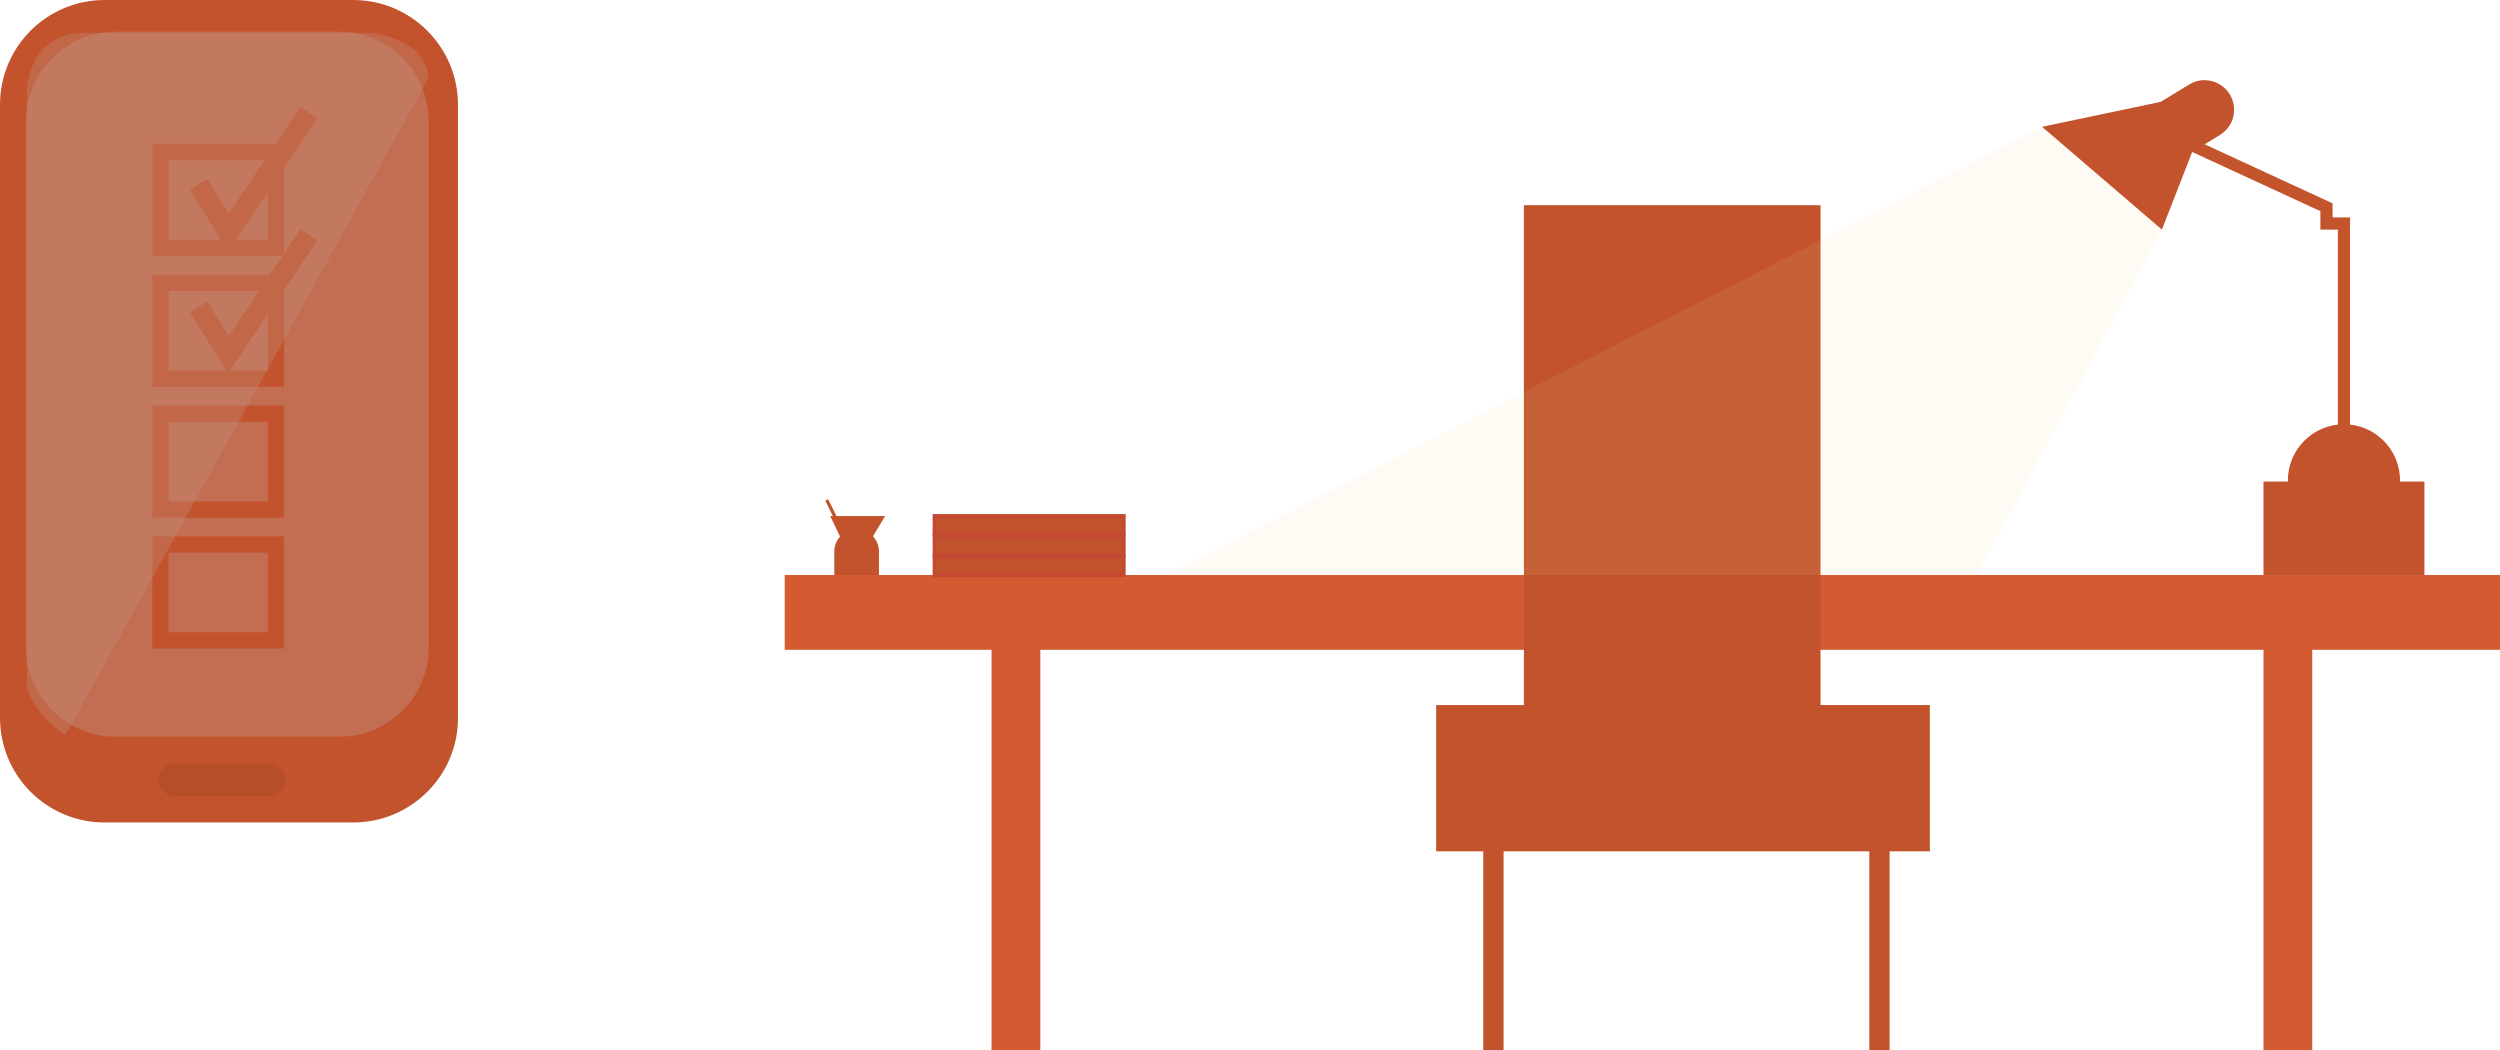 <!-- Generator: Adobe Illustrator 19.1.0, SVG Export Plug-In  -->
<svg version="1.1"
	 xmlns="http://www.w3.org/2000/svg" xmlns:xlink="http://www.w3.org/1999/xlink" xmlns:a="http://ns.adobe.com/AdobeSVGViewerExtensions/3.0/"
	 x="0px" y="0px" width="615.2px" height="258.4px" viewBox="0 0 615.2 258.4"
	 style="overflow:scroll;enable-background:new 0 0 615.2 258.4;" xml:space="preserve">
<style type="text/css">
	.st0{fill:#C2532D;}
	.st1{fill:#D45A32;}
	.st2{fill:none;stroke:#C3542C;stroke-width:3;stroke-miterlimit:10;}
	.st3{opacity:0.1;fill:#E9D494;}
	.st4{fill:#C2532D;stroke:#C34932;stroke-miterlimit:10;}
	.st5{fill:#C36E52;}
	.st6{fill:#B64E29;}
	.st7{fill:none;stroke:#C2532D;stroke-width:4;stroke-miterlimit:10;}
	.st8{fill:none;stroke:#C2532D;stroke-width:5;stroke-miterlimit:10;}
	.st9{opacity:0.35;fill:#C28E7C;}
</style>
<defs>
</defs>
<g>
	<g>
		<path class="st0" d="M210.8,146.5L210.8,146.5c-3,0-5.5-2.5-5.5-5.5v-5.3c0-3,2.5-5.5,5.5-5.5l0,0c3,0,5.5,2.5,5.5,5.5v5.3
			C216.3,144,213.8,146.5,210.8,146.5z"/>
		<polygon class="st0" points="214.8,132 217.8,127 204.3,127 206.7,132 		"/>
		
			<rect x="206.7" y="122.2" transform="matrix(0.897 -0.441 0.441 0.897 -36.209 104.76)" class="st0" width="0.8" height="16"/>
	</g>
	<g>
		<rect x="193.1" y="141.5" class="st1" width="422.1" height="18.4"/>
		<rect x="557" y="149.9" class="st1" width="12" height="108.5"/>
		<rect x="244" y="149.9" class="st1" width="12" height="108.5"/>
	</g>
	<g>
		<rect x="375" y="50.5" class="st0" width="73" height="149"/>
		<rect x="353.4" y="173.5" class="st0" width="121.5" height="36"/>
		<rect x="460" y="204.5" class="st0" width="5" height="53.9"/>
		<rect x="365" y="204.5" class="st0" width="5" height="53.9"/>
	</g>
	<g>
		<rect x="557" y="118.5" class="st0" width="39.6" height="23"/>
		<path class="st0" d="M576.8,141.5L576.8,141.5c-7.6,0-13.8-6.2-13.8-13.8v-9.5c0-7.6,6.2-13.8,13.8-13.8h0
			c7.6,0,13.8,6.2,13.8,13.8v9.5C590.6,135.3,584.4,141.5,576.8,141.5z"/>
		<polyline class="st2" points="576.8,108 576.8,55 572.5,55 572.5,51 540,36 		"/>
		<path class="st0" d="M546.3,33.2l-13.6,8.3c-3.4,2.1-7.9,1-10-2.4v0c-2.1-3.4-1-7.9,2.4-10l13.6-8.3c3.4-2.1,7.9-1,10,2.4l0,0
			C550.8,26.7,549.7,31.1,546.3,33.2z"/>
		<polygon class="st0" points="532,25 502.5,31.2 532,56.5 540,36 		"/>
		<polygon class="st3" points="502.5,31.2 287,141.5 486.5,141.5 532,56.5 		"/>
	</g>
	<g>
		<rect x="230" y="127" class="st4" width="46.5" height="4.5"/>
		<rect x="230" y="132" class="st4" width="46.5" height="4.5"/>
		<rect x="230" y="137" class="st4" width="46.5" height="4.5"/>
	</g>
</g>
<g>
	<path class="st0" d="M86.9,202.4H25.8C11.5,202.4,0,190.9,0,176.6V25.8C0,11.5,11.5,0,25.8,0h61.1c14.2,0,25.8,11.5,25.8,25.8
		v150.9C112.7,190.9,101.1,202.4,86.9,202.4z"/>
	<path class="st5" d="M83.4,181.3H28.5c-12.2,0-22.1-9.9-22.1-22.1V29.9c0-12.2,9.9-22.1,22.1-22.1h54.9c12.2,0,22.1,9.9,22.1,22.1
		v129.3C105.6,171.4,95.7,181.3,83.4,181.3z"/>
	<path class="st6" d="M66.2,195.9H43c-2.2,0-4-1.8-4-4v0c0-2.2,1.8-4,4-4h23.2c2.2,0,4,1.8,4,4v0C70.3,194.1,68.5,195.9,66.2,195.9z
		"/>
	<g>
		<rect x="39.5" y="37.4" class="st7" width="28.4" height="23.6"/>
		<rect x="39.5" y="69.6" class="st7" width="28.4" height="23.6"/>
		<rect x="39.5" y="101.8" class="st7" width="28.4" height="23.6"/>
		<rect x="39.5" y="134" class="st7" width="28.4" height="23.6"/>
		<polyline class="st8" points="48.9,45.4 56.2,57.2 76,27.7 		"/>
		<polyline class="st8" points="48.9,75.5 56.2,87.3 76,57.8 		"/>
	</g>
	<path class="st9" d="M105.4,19.3L16.1,180.9c0,0-9.5-6.1-9.5-13.3c0-7.2,0-145.4,0-145.4S7,8.1,20.6,8.1s71,0,71,0
		S105.1,9.7,105.4,19.3z"/>
</g>
</svg>